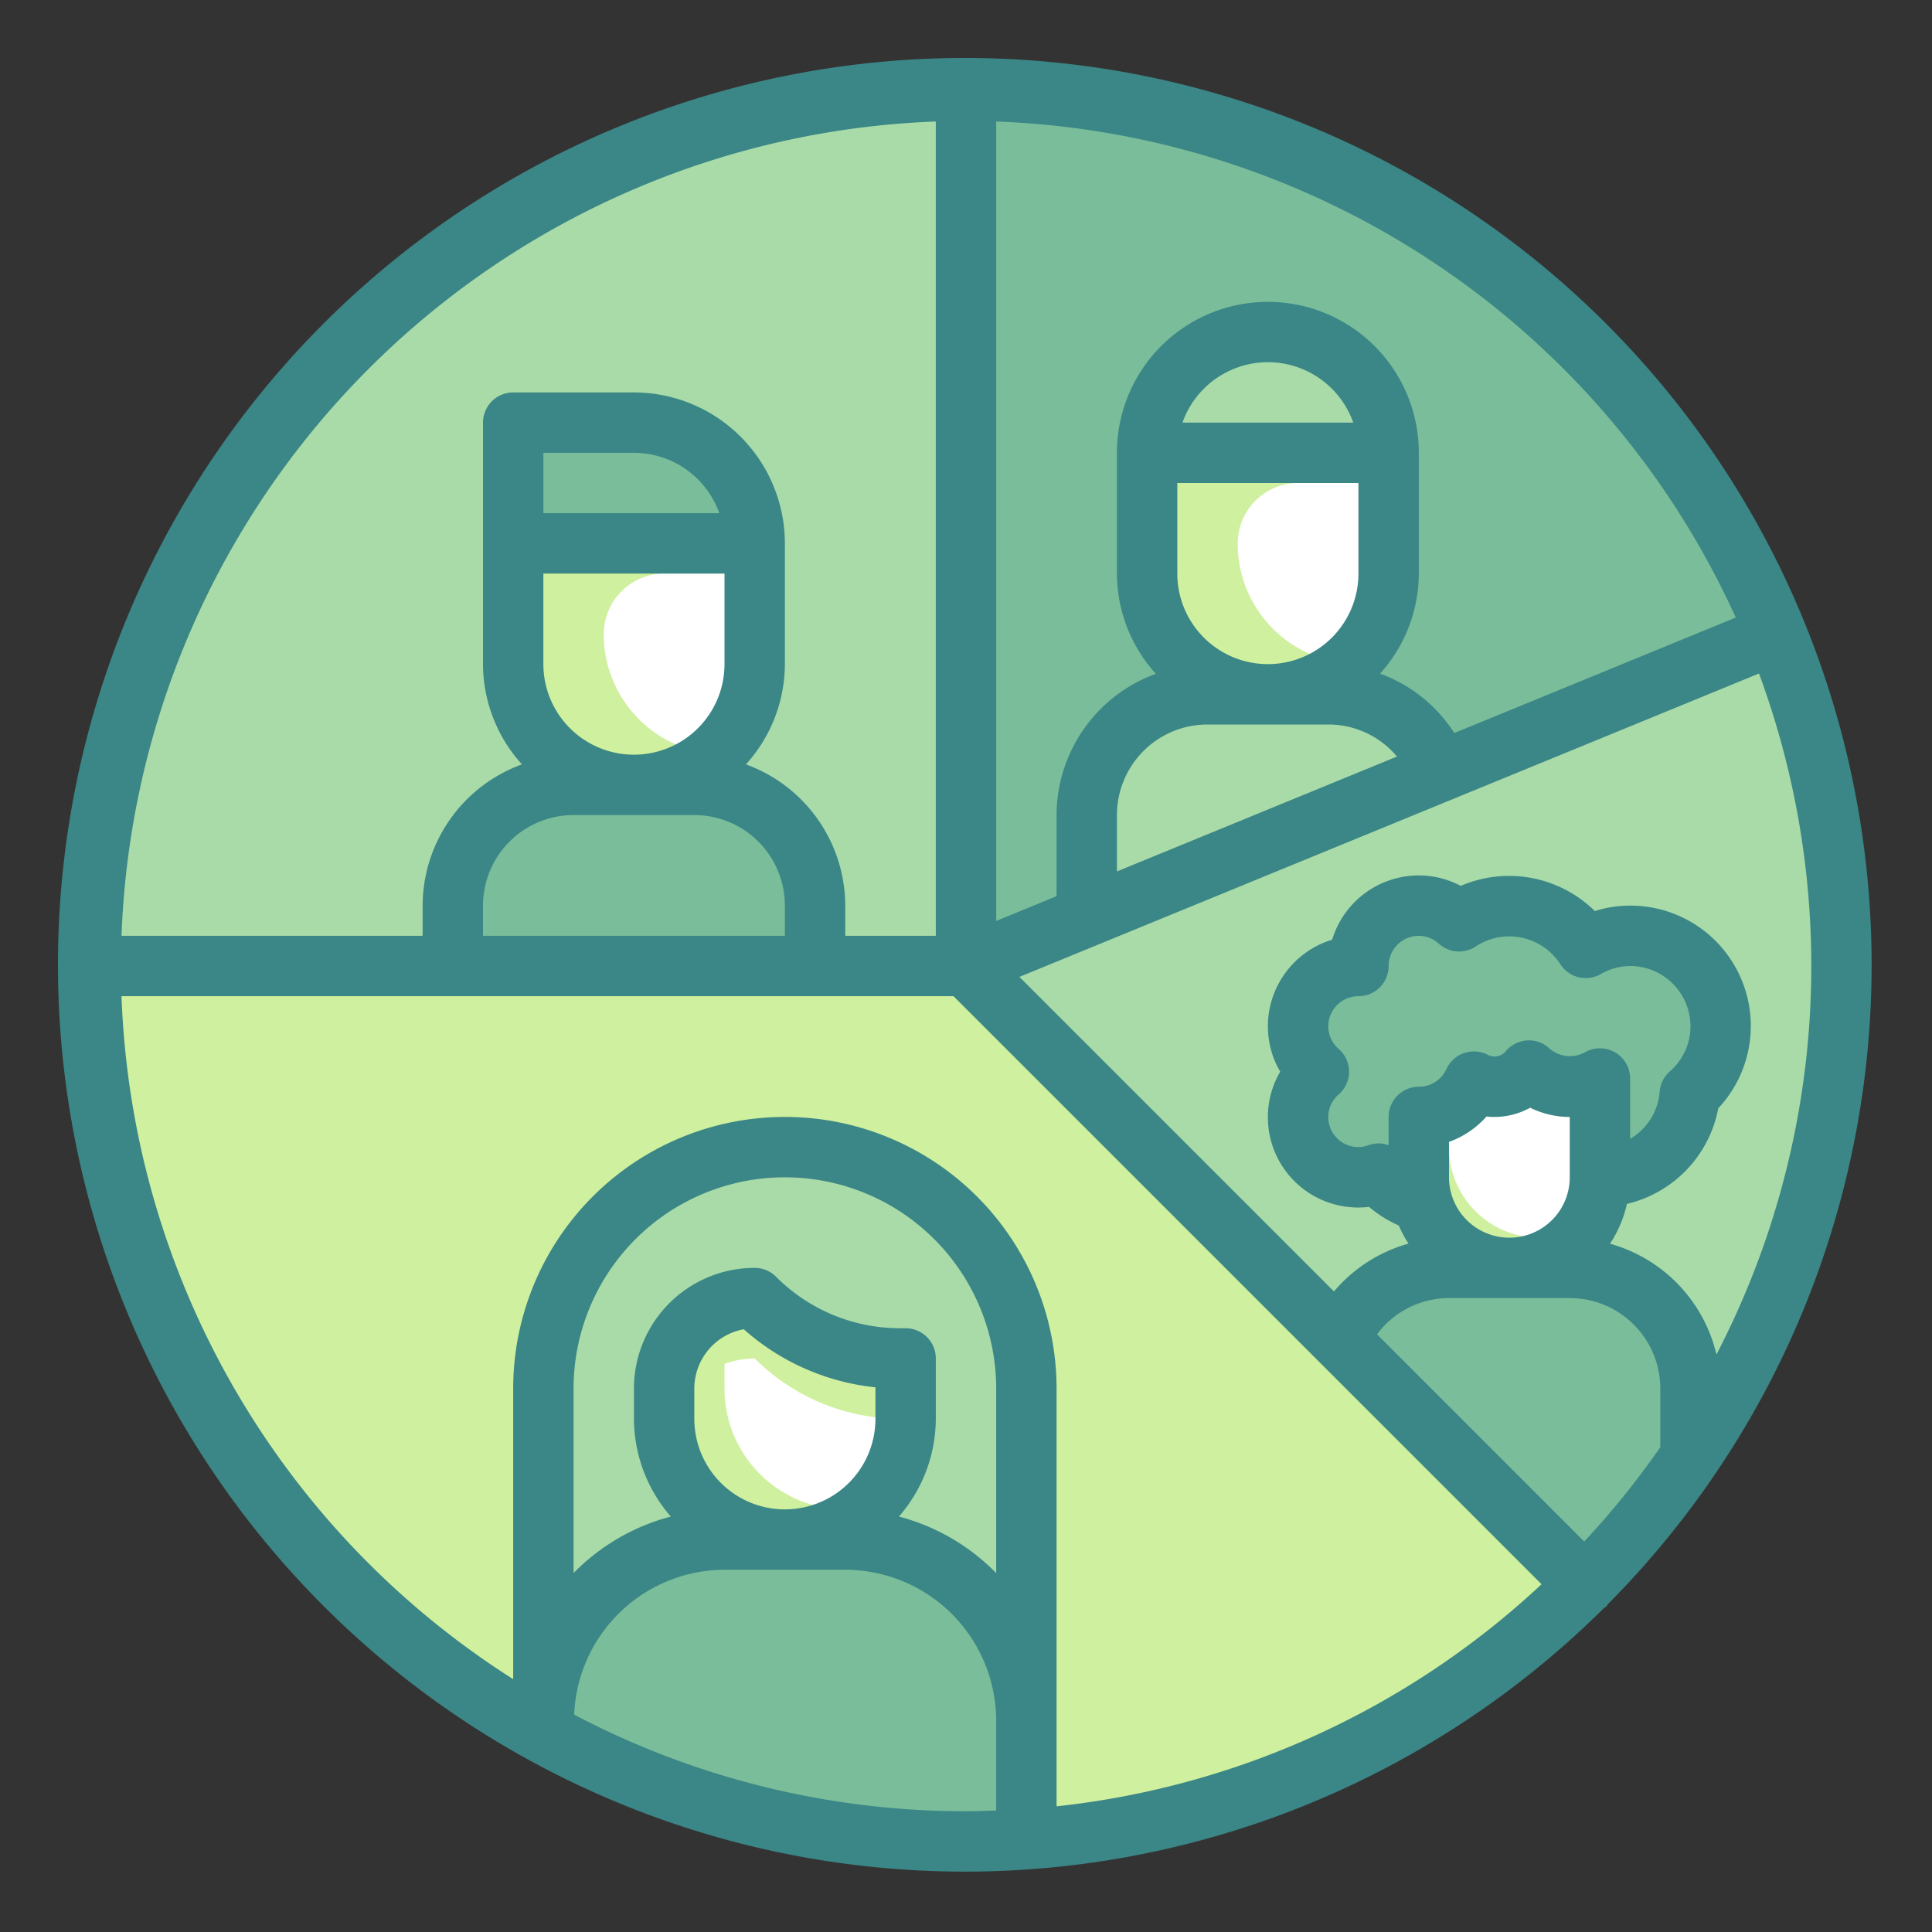 <svg xmlns="http://www.w3.org/2000/svg" viewBox="0 0 64 64"><rect x="0" y="0" width="64" height="64" fill="#333333" stroke="none"/><g data-name="Color copy 2"><path fill="#a8dba8" d="M32 3v29H3A29 29 0 0 1 32 3Z"/><path fill="#cff09e" d="M3 32a29 29 0 0 0 49.507 20.507L32 32Z"/><path fill="#79bd9a" d="M32 3v29l20.507 20.507A29 29 0 0 0 32 3zM19 26h4a4 4 0 0 1 4 4v2H15v-2a4 4 0 0 1 4-4z"/><path fill="#fff" d="M25 18h-8v4a4 4 0 0 0 4 4 4 4 0 0 0 4-4Z"/><path fill="#cff09e" d="M20 21a3.983 3.983 0 0 0 3.66 3.98A3.95 3.95 0 0 1 21 26a4 4 0 0 1-4-4v-4h8v1h-3a2.006 2.006 0 0 0-2 2Z"/><path fill="#79bd9a" d="M21 14h-4v4h8a4 4 0 0 0-4-4Z"/><path fill="#a8dba8" d="m32 32 20.507 20.507a29.017 29.017 0 0 0 6.326-31.515Z"/><path fill="#fff" d="M46 15h-8v4a4 4 0 0 0 4 4 4 4 0 0 0 4-4Z"/><path fill="#a8dba8" d="M42 11a4 4 0 0 0-4 4h8a4 4 0 0 0-4-4zm5.719 14.551A3.992 3.992 0 0 0 44 23h-4a4 4 0 0 0-4 4v3.359z"/><path fill="#cff09e" d="M41 18a3.983 3.983 0 0 0 3.66 3.98A3.95 3.95 0 0 1 42 23a4 4 0 0 1-4-4v-4h8v1h-3a2.006 2.006 0 0 0-2 2Z"/><path fill="#a8dba8" d="M34 46v15h-2a28.777 28.777 0 0 1-14-3.6V46a8 8 0 0 1 16 0Z"/><path fill="#79bd9a" d="M34 57v4h-2a28.777 28.777 0 0 1-14-3.6V57a6 6 0 0 1 6-6h4a6 6 0 0 1 6 6Z"/><path fill="#fff" d="M30 45h-.172A6.826 6.826 0 0 1 25 43a3 3 0 0 0-3 3v1a4 4 0 0 0 4 4 4 4 0 0 0 4-4Z"/><path fill="#cff09e" d="M30 45v2h-.17A6.835 6.835 0 0 1 25 45a3 3 0 0 0-1 .18V46a4 4 0 0 0 4 4 2.971 2.971 0 0 0 .73-.08A4 4 0 0 1 22 47v-1a3 3 0 0 1 3-3 6.835 6.835 0 0 0 4.83 2Z"/><path fill="#79bd9a" d="M54 31a2.97 2.97 0 0 0-1.47.4A2.992 2.992 0 0 0 50 30a2.948 2.948 0 0 0-1.667.519A1.992 1.992 0 0 0 45 32a1.992 1.992 0 0 0-1.31 3.5A1.978 1.978 0 0 0 43 37a1.982 1.982 0 0 0 2.675 1.875 2.977 2.977 0 0 0 5.131-.842 2.981 2.981 0 0 0 5.17-1.791A2.989 2.989 0 0 0 54 31Z"/><path fill="#fff" d="M52 36a1.985 1.985 0 0 1-1.357-.539 1.469 1.469 0 0 1-1.827.367A2 2 0 0 1 47 37v2a3 3 0 0 0 6 0v-3.277A1.987 1.987 0 0 1 52 36Z"/><path fill="#79bd9a" d="M56 46v2.29a28.767 28.767 0 0 1-3.49 4.22l-8.15-8.15A3.988 3.988 0 0 1 48 42h4a4 4 0 0 1 4 4Z"/><path fill="#cff09e" d="M48 37.72V38a2.992 2.992 0 0 0 4.57 2.55A3 3 0 0 1 47 39v-2a2 2 0 0 0 1.82-1.17 1.52 1.52 0 0 0 .68.17 1.468 1.468 0 0 0 1.14-.54 1.959 1.959 0 0 0 2.36.26v1a1.959 1.959 0 0 1-2.36-.26 1.468 1.468 0 0 1-1.14.54 1.52 1.52 0 0 1-.68-.17 2.135 2.135 0 0 1-.82.89Z"/></g><path fill="#3b8686" d="M53.264 53.139a30.04 30.04 0 1 0-.125.125c.024-.02.053-.028.075-.05s.03-.051.05-.075ZM45.615 44.2A2.984 2.984 0 0 1 48 43h4a3 3 0 0 1 3 3v1.942a28.264 28.264 0 0 1-2.52 3.124Zm-.278-6.267A.983.983 0 0 1 45 38a1 1 0 0 1-1-1 .974.974 0 0 1 .345-.744 1 1 0 0 0 0-1.509A.991.991 0 0 1 44 34a1 1 0 0 1 1-1 1 1 0 0 0 1-1 1 1 0 0 1 1-1 .987.987 0 0 1 .664.262 1 1 0 0 0 1.233.083 2.015 2.015 0 0 1 2.788.59 1 1 0 0 0 1.338.335A1.966 1.966 0 0 1 54 32a2 2 0 0 1 2 2 1.974 1.974 0 0 1-.685 1.492 1 1 0 0 0-.336.669A1.987 1.987 0 0 1 54 37.726v-2a1 1 0 0 0-1.5-.865 1.035 1.035 0 0 1-1.174-.129.975.975 0 0 0-.742-.266 1 1 0 0 0-.7.354.482.482 0 0 1-.6.122 1 1 0 0 0-1.369.473A1 1 0 0 1 47 36a1 1 0 0 0-1 1v.937a.98.98 0 0 0-.663-.003ZM48 39v-1.173a3.019 3.019 0 0 0 1.242-.841 2.459 2.459 0 0 0 1.447-.291A2.962 2.962 0 0 0 52 37v2a2 2 0 0 1-4 0Zm8.858 5.864a5 5 0 0 0-3.525-3.664 3.961 3.961 0 0 0 .561-1.319 4.019 4.019 0 0 0 3.026-3.168A3.987 3.987 0 0 0 54 30a3.836 3.836 0 0 0-1.169.181 4.046 4.046 0 0 0-4.442-.835A2.971 2.971 0 0 0 47 29a3 3 0 0 0-2.871 2.129A3 3 0 0 0 42 34a2.971 2.971 0 0 0 .408 1.5 2.992 2.992 0 0 0 2.943 4.479 3.987 3.987 0 0 0 .985.617 4.126 4.126 0 0 0 .323.6 4.99 4.99 0 0 0-2.47 1.585l-10.42-10.42 24.5-10.05A27.939 27.939 0 0 1 56.86 44.87ZM39 16h6v3a3 3 0 0 1-6 0Zm.171-2a3 3 0 0 1 5.658 0ZM40 24h4a2.964 2.964 0 0 1 2.277 1.062L37 28.868V27a3 3 0 0 1 3-3Zm17.5-3.543-9.325 3.826a4.928 4.928 0 0 0-2.459-1.969A4.964 4.964 0 0 0 47 19v-4a5 5 0 0 0-10 0v4a4.964 4.964 0 0 0 1.29 3.321A4.993 4.993 0 0 0 35 27v2.688l-2 .821V4.025a28.035 28.035 0 0 1 24.5 16.432ZM31 4.025V31h-3v-1a4.993 4.993 0 0 0-3.29-4.679A4.964 4.964 0 0 0 26 22v-4a5.006 5.006 0 0 0-5-5h-4a1 1 0 0 0-1 1v8a4.964 4.964 0 0 0 1.29 3.321A4.993 4.993 0 0 0 14 30v1H4.025A28.027 28.027 0 0 1 31 4.025ZM18 19h6v3a3 3 0 0 1-6 0Zm0-2v-2h3a3.006 3.006 0 0 1 2.829 2Zm1 10h4a3 3 0 0 1 3 3v1H16v-1a3 3 0 0 1 3-3ZM4.025 33h27.561l19.48 19.48A27.9 27.9 0 0 1 35 59.837V46a9 9 0 0 0-18 0v9.625A28 28 0 0 1 4.025 33ZM23 47v-1a2 2 0 0 1 1.638-1.967A7.759 7.759 0 0 0 29 45.957V47a3 3 0 0 1-6 0Zm7-3h-.171a5.789 5.789 0 0 1-4.122-1.707A1 1 0 0 0 25 42a4 4 0 0 0-4 4v1a4.956 4.956 0 0 0 1.222 3.238A7 7 0 0 0 19 52.11V46a7 7 0 0 1 14 0v6.11a7 7 0 0 0-3.222-1.872A4.956 4.956 0 0 0 31 47v-2a1 1 0 0 0-1-1ZM19.02 56.8A5 5 0 0 1 24 52h4a5.006 5.006 0 0 1 5 5v2.975c-.333.011-.665.025-1 .025a27.815 27.815 0 0 1-12.98-3.2Z" data-name="Stroke Close copy"/></svg>